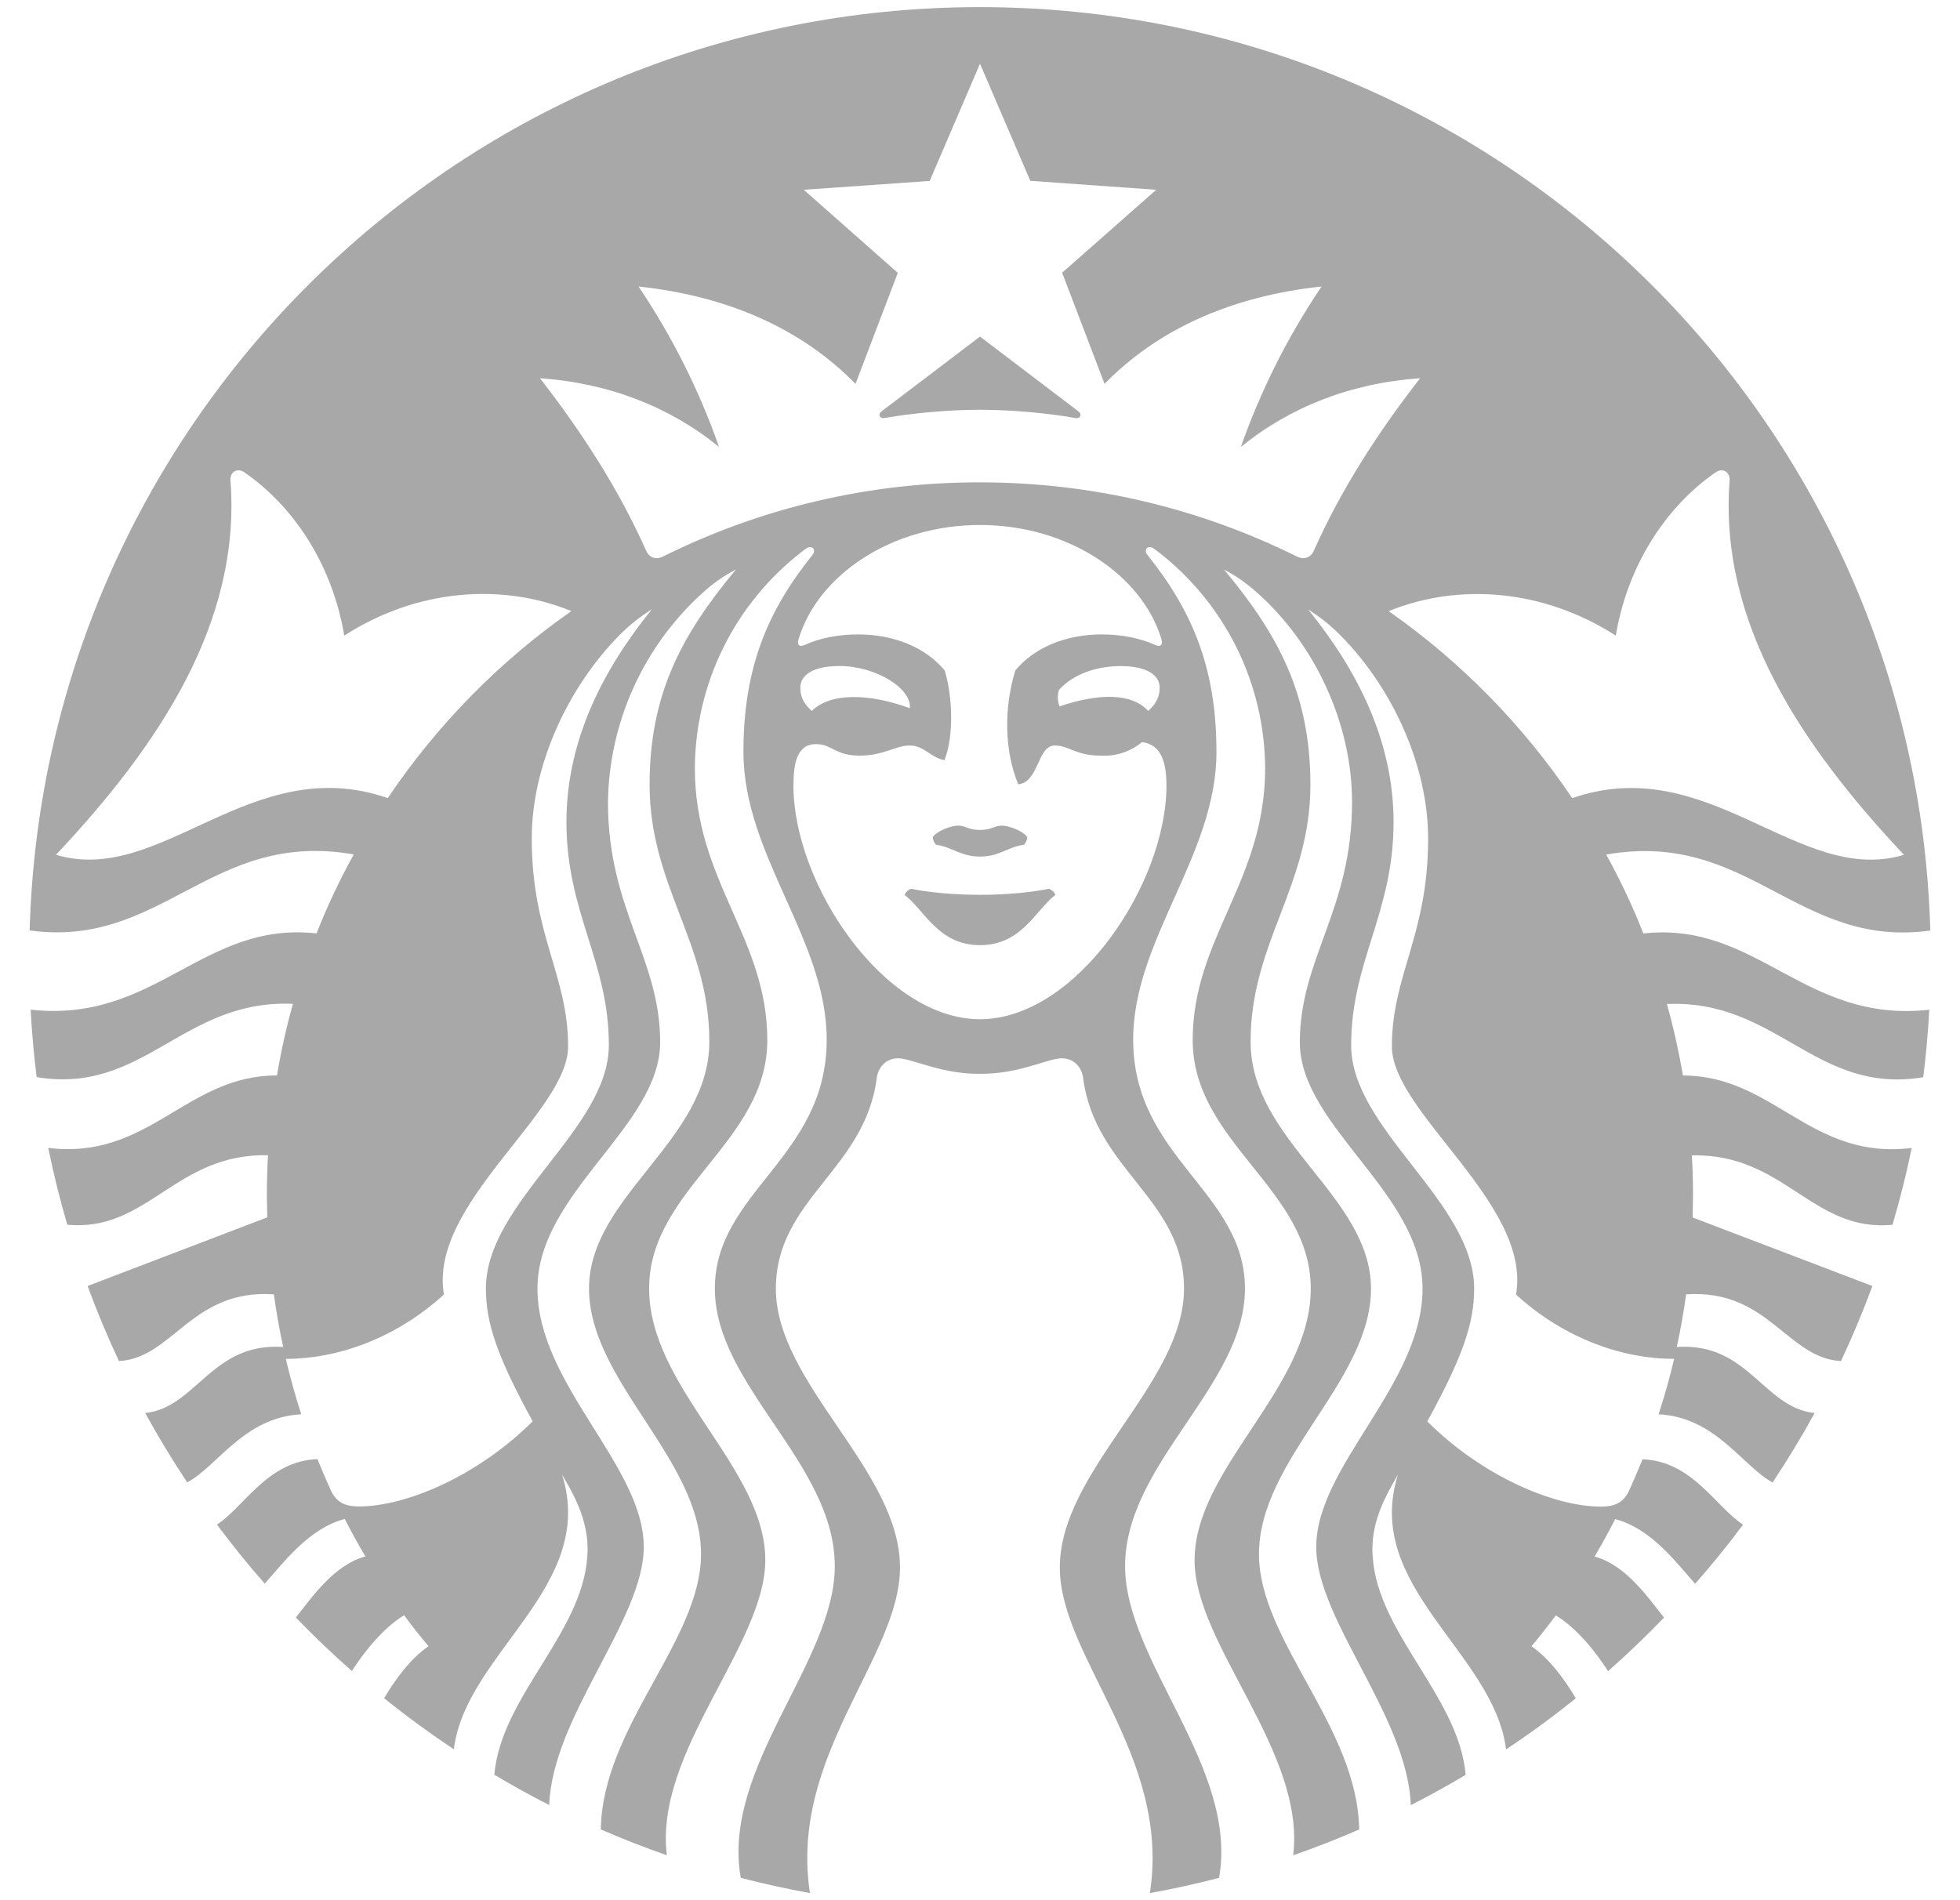 <svg width="33" height="32" viewBox="0 0 33 32" fill="none" xmlns="http://www.w3.org/2000/svg">
<g clip-path="url(#clip0_131423_46845)">
<path d="M18.109 7.04C17.969 7.015 17.293 6.901 16.5 6.901C15.707 6.901 15.031 7.015 14.891 7.04C14.811 7.053 14.779 6.976 14.84 6.929C14.896 6.889 16.5 5.668 16.5 5.668L18.159 6.929C18.221 6.976 18.191 7.055 18.109 7.04ZM15.339 14.967C15.339 14.967 15.253 14.997 15.232 15.072C15.568 15.329 15.799 15.917 16.5 15.917C17.201 15.917 17.433 15.331 17.768 15.071C17.747 14.996 17.661 14.967 17.661 14.967C17.661 14.967 17.221 15.069 16.5 15.069C15.777 15.069 15.339 14.967 15.339 14.967ZM16.5 13.977C16.305 13.977 16.263 13.904 16.129 13.904C16.004 13.904 15.757 14.005 15.704 14.099C15.707 14.146 15.727 14.191 15.76 14.225C16.043 14.267 16.172 14.425 16.5 14.425C16.829 14.425 16.957 14.267 17.241 14.225C17.273 14.191 17.293 14.146 17.296 14.099C17.243 14.005 16.997 13.905 16.871 13.904C16.737 13.904 16.695 13.977 16.5 13.977ZM32.483 17.004C32.462 17.384 32.429 17.764 32.381 18.141C30.568 18.441 29.921 16.827 28.065 16.908C28.176 17.301 28.265 17.703 28.336 18.112C29.867 18.112 30.483 19.543 32.187 19.332C32.097 19.769 31.989 20.201 31.864 20.625C30.517 20.759 30.044 19.42 28.485 19.457C28.499 19.679 28.505 19.903 28.505 20.129L28.499 20.503L31.525 21.657C31.367 22.086 31.19 22.508 30.996 22.921C30.087 22.872 29.773 21.705 28.389 21.797C28.348 22.095 28.295 22.391 28.232 22.684C29.433 22.6 29.692 23.707 30.552 23.796C30.333 24.196 30.097 24.586 29.845 24.965C29.336 24.692 28.893 23.868 27.925 23.817C28.026 23.51 28.113 23.199 28.187 22.884C27.328 22.884 26.347 22.551 25.525 21.801C25.792 20.281 23.435 18.736 23.435 17.624C23.435 16.416 24.045 15.748 24.045 14.12C24.045 12.911 23.459 11.6 22.573 10.704C22.409 10.536 22.225 10.389 22.025 10.264C22.839 11.269 23.463 12.463 23.463 13.844C23.463 15.377 22.749 16.187 22.749 17.603C22.749 19.017 24.82 20.243 24.82 21.701C24.82 22.275 24.636 22.835 24.031 23.937C24.96 24.865 26.171 25.372 26.951 25.372C27.204 25.372 27.341 25.295 27.432 25.096C27.51 24.924 27.584 24.75 27.655 24.575C28.495 24.607 28.881 25.371 29.347 25.676C29.091 26.02 28.823 26.351 28.541 26.671C28.229 26.325 27.809 25.744 27.195 25.583C27.085 25.796 26.97 26.007 26.848 26.213C27.376 26.357 27.737 26.891 28.017 27.241C27.715 27.554 27.401 27.855 27.075 28.143C26.871 27.824 26.552 27.421 26.195 27.204C26.063 27.381 25.927 27.555 25.785 27.724C26.088 27.931 26.356 28.3 26.531 28.601C26.153 28.904 25.763 29.192 25.357 29.461C25.157 27.835 22.939 26.721 23.537 24.835C23.341 25.168 23.107 25.583 23.107 26.084C23.107 27.449 24.56 28.532 24.677 29.889C24.376 30.069 24.067 30.239 23.753 30.4C23.7 28.908 22.161 27.276 22.161 26.053C22.161 24.687 23.951 23.313 23.951 21.701C23.951 20.088 21.885 18.969 21.885 17.553C21.885 16.137 22.764 15.323 22.764 13.507C22.764 12.177 22.132 10.832 21.156 9.973C20.991 9.824 20.807 9.696 20.609 9.592C21.529 10.696 22.063 11.699 22.063 13.217C22.063 14.924 21.056 15.871 21.056 17.543C21.056 19.215 23.083 20.143 23.083 21.703C23.083 23.26 21.197 24.572 21.197 26.173C21.197 27.629 22.859 29.083 22.884 30.809C22.519 30.968 22.149 31.113 21.773 31.244C21.985 29.499 20.113 27.699 20.113 26.275C20.113 24.719 22.069 23.38 22.069 21.701C22.069 20.021 20.081 19.241 20.081 17.517C20.081 15.795 21.301 14.841 21.301 12.937C21.297 12.233 21.133 11.538 20.821 10.907C20.508 10.275 20.056 9.723 19.499 9.292L19.431 9.241C19.329 9.167 19.247 9.256 19.319 9.345C20.076 10.292 20.481 11.248 20.481 12.665C20.481 14.405 19.079 15.82 19.079 17.508C19.079 19.499 20.961 20.068 20.961 21.701C20.961 23.335 18.943 24.641 18.943 26.375C18.943 27.983 20.853 29.768 20.525 31.624C20.14 31.724 19.752 31.81 19.36 31.88C19.719 29.569 17.844 27.909 17.844 26.397C17.844 24.76 19.935 23.301 19.935 21.701C19.935 20.193 18.435 19.7 18.237 18.156C18.211 17.945 18.041 17.789 17.808 17.828C17.503 17.884 17.112 18.084 16.499 18.084C15.885 18.084 15.495 17.884 15.189 17.828C14.957 17.789 14.788 17.945 14.761 18.156C14.564 19.7 13.063 20.192 13.063 21.703C13.063 23.301 15.153 24.76 15.153 26.396C15.153 27.909 13.28 29.569 13.637 31.88C13.246 31.809 12.857 31.724 12.472 31.624C12.144 29.768 14.055 27.984 14.055 26.375C14.055 24.641 12.036 23.335 12.036 21.701C12.036 20.068 13.919 19.499 13.919 17.508C13.919 15.82 12.517 14.407 12.517 12.664C12.517 11.248 12.921 10.291 13.68 9.344C13.751 9.256 13.668 9.167 13.567 9.241L13.5 9.292C12.943 9.723 12.491 10.274 12.179 10.905C11.867 11.537 11.703 12.231 11.699 12.935C11.699 14.839 12.919 15.792 12.919 17.516C12.919 19.239 10.929 20.02 10.929 21.7C10.929 23.377 12.885 24.716 12.885 26.273C12.885 27.697 11.015 29.497 11.227 31.243C10.851 31.112 10.481 30.967 10.116 30.808C10.141 29.08 11.803 27.627 11.803 26.171C11.803 24.571 9.917 23.257 9.917 21.7C9.917 20.141 11.943 19.212 11.943 17.54C11.943 15.869 10.937 14.921 10.937 13.215C10.937 11.695 11.471 10.695 12.391 9.591C12.193 9.693 12.009 9.821 11.844 9.971C11.347 10.417 10.947 10.961 10.671 11.569C10.394 12.177 10.246 12.836 10.236 13.504C10.236 15.32 11.115 16.135 11.115 17.551C11.115 18.968 9.049 20.084 9.049 21.699C9.049 23.312 10.839 24.685 10.839 26.051C10.839 27.275 9.299 28.907 9.247 30.397C8.933 30.238 8.625 30.067 8.323 29.887C8.439 28.531 9.893 27.447 9.893 26.081C9.893 25.581 9.659 25.165 9.463 24.833C10.06 26.719 7.841 27.833 7.641 29.459C7.238 29.19 6.846 28.903 6.468 28.599C6.643 28.299 6.911 27.928 7.215 27.723C7.072 27.553 6.935 27.38 6.804 27.201C6.447 27.419 6.128 27.823 5.924 28.14C5.598 27.853 5.283 27.552 4.981 27.24C5.261 26.888 5.624 26.355 6.152 26.211C6.03 26.004 5.914 25.794 5.804 25.58C5.191 25.743 4.769 26.324 4.457 26.669C4.176 26.349 3.908 26.017 3.653 25.675C4.12 25.368 4.504 24.604 5.345 24.572C5.416 24.747 5.489 24.921 5.568 25.092C5.659 25.292 5.795 25.369 6.048 25.369C6.829 25.369 8.039 24.863 8.968 23.935C8.364 22.833 8.181 22.273 8.181 21.699C8.181 20.24 10.251 19.016 10.251 17.6C10.251 16.185 9.537 15.376 9.537 13.843C9.537 12.46 10.161 11.268 10.975 10.261C10.775 10.386 10.59 10.533 10.425 10.701C9.541 11.6 8.953 12.911 8.953 14.119C8.953 15.747 9.565 16.416 9.565 17.624C9.565 18.736 7.208 20.281 7.475 21.8C6.652 22.549 5.671 22.884 4.812 22.884C4.886 23.198 4.973 23.51 5.072 23.817C4.105 23.868 3.664 24.692 3.152 24.964C2.9 24.585 2.664 24.195 2.445 23.796C3.307 23.705 3.565 22.6 4.768 22.684C4.705 22.391 4.652 22.095 4.611 21.797C3.227 21.704 2.912 22.872 2.003 22.921C1.809 22.508 1.633 22.086 1.475 21.657L4.5 20.501L4.493 20.128C4.493 19.901 4.5 19.677 4.512 19.455C2.955 19.419 2.48 20.756 1.133 20.624C1.008 20.198 0.901 19.766 0.812 19.331C2.513 19.54 3.132 18.109 4.663 18.111C4.731 17.704 4.821 17.302 4.932 16.905C3.076 16.825 2.428 18.439 0.617 18.139C0.57 17.762 0.536 17.383 0.516 17.003C2.623 17.237 3.411 15.507 5.329 15.719C5.509 15.262 5.718 14.818 5.956 14.389C3.552 13.967 2.736 15.977 0.499 15.669C0.741 7.04 7.812 0.12 16.5 0.12C25.188 0.12 32.259 7.04 32.5 15.671C30.261 15.98 29.447 13.969 27.043 14.391C27.279 14.817 27.489 15.263 27.669 15.72C29.587 15.508 30.376 17.24 32.483 17.004ZM9.62 10.291C8.441 9.809 7.015 9.92 5.796 10.704C5.607 9.569 4.992 8.561 4.116 7.955C3.995 7.871 3.869 7.949 3.88 8.091C4.065 10.485 2.664 12.565 0.943 14.395C2.717 14.928 4.228 12.643 6.529 13.44C7.357 12.209 8.405 11.141 9.62 10.291ZM16.5 8.841C15.015 8.841 13.769 9.681 13.444 10.768C13.417 10.851 13.452 10.905 13.548 10.861C13.815 10.741 14.12 10.684 14.451 10.684C15.056 10.684 15.591 10.907 15.907 11.293C16.045 11.755 16.057 12.423 15.9 12.803C15.651 12.747 15.56 12.555 15.316 12.555C15.073 12.555 14.884 12.725 14.471 12.725C14.057 12.725 14.009 12.531 13.737 12.531C13.417 12.531 13.359 12.86 13.359 13.231C13.359 14.887 14.881 17.164 16.5 17.164C18.117 17.164 19.639 14.887 19.639 13.231C19.639 12.859 19.563 12.541 19.229 12.497C19.033 12.659 18.782 12.741 18.528 12.725C18.115 12.725 18.001 12.555 17.757 12.555C17.464 12.555 17.493 13.175 17.144 13.208C16.911 12.649 16.9 11.932 17.093 11.293C17.409 10.907 17.943 10.684 18.549 10.684C18.88 10.684 19.185 10.743 19.451 10.861C19.547 10.905 19.58 10.851 19.556 10.768C19.231 9.683 17.985 8.841 16.5 8.841ZM18.865 11.217C18.509 11.217 18.092 11.327 17.829 11.619C17.801 11.71 17.805 11.808 17.84 11.896C18.487 11.675 19.056 11.665 19.332 11.973C19.479 11.84 19.525 11.72 19.525 11.581C19.525 11.367 19.307 11.217 18.865 11.217ZM13.668 11.973C13.98 11.661 14.637 11.675 15.319 11.927C15.349 11.588 14.741 11.216 14.135 11.216C13.693 11.216 13.475 11.365 13.475 11.581C13.475 11.72 13.521 11.841 13.668 11.973ZM23.908 6.369C22.735 6.453 21.717 6.856 20.892 7.527C21.228 6.572 21.684 5.664 22.251 4.825C20.757 4.984 19.508 5.531 18.597 6.464L17.883 4.593L19.467 3.196L17.347 3.045L16.5 1.073L15.653 3.047L13.533 3.196L15.116 4.595L14.404 6.464C13.492 5.531 12.244 4.984 10.751 4.825C11.316 5.665 11.771 6.572 12.107 7.527C11.283 6.856 10.264 6.453 9.091 6.369C9.795 7.275 10.419 8.239 10.88 9.276C10.933 9.393 11.045 9.432 11.165 9.371C12.822 8.547 14.648 8.12 16.499 8.123C18.416 8.123 20.225 8.573 21.833 9.371C21.955 9.432 22.067 9.393 22.119 9.277C22.581 8.239 23.205 7.275 23.909 6.371L23.908 6.369ZM26.471 13.441C28.772 12.644 30.284 14.928 32.057 14.396C30.336 12.567 28.936 10.487 29.121 8.091C29.132 7.951 29.005 7.871 28.885 7.955C28.009 8.563 27.393 9.571 27.205 10.704C25.987 9.921 24.56 9.811 23.381 10.292C24.596 11.143 25.643 12.211 26.471 13.441Z" fill="#A8A8A8"/>
</g>
<defs>
<clipPath id="clip0_131423_46845">
<rect width="32" height="32" fill="white" transform="translate(0.5)"/>
</clipPath>
</defs>
</svg>
